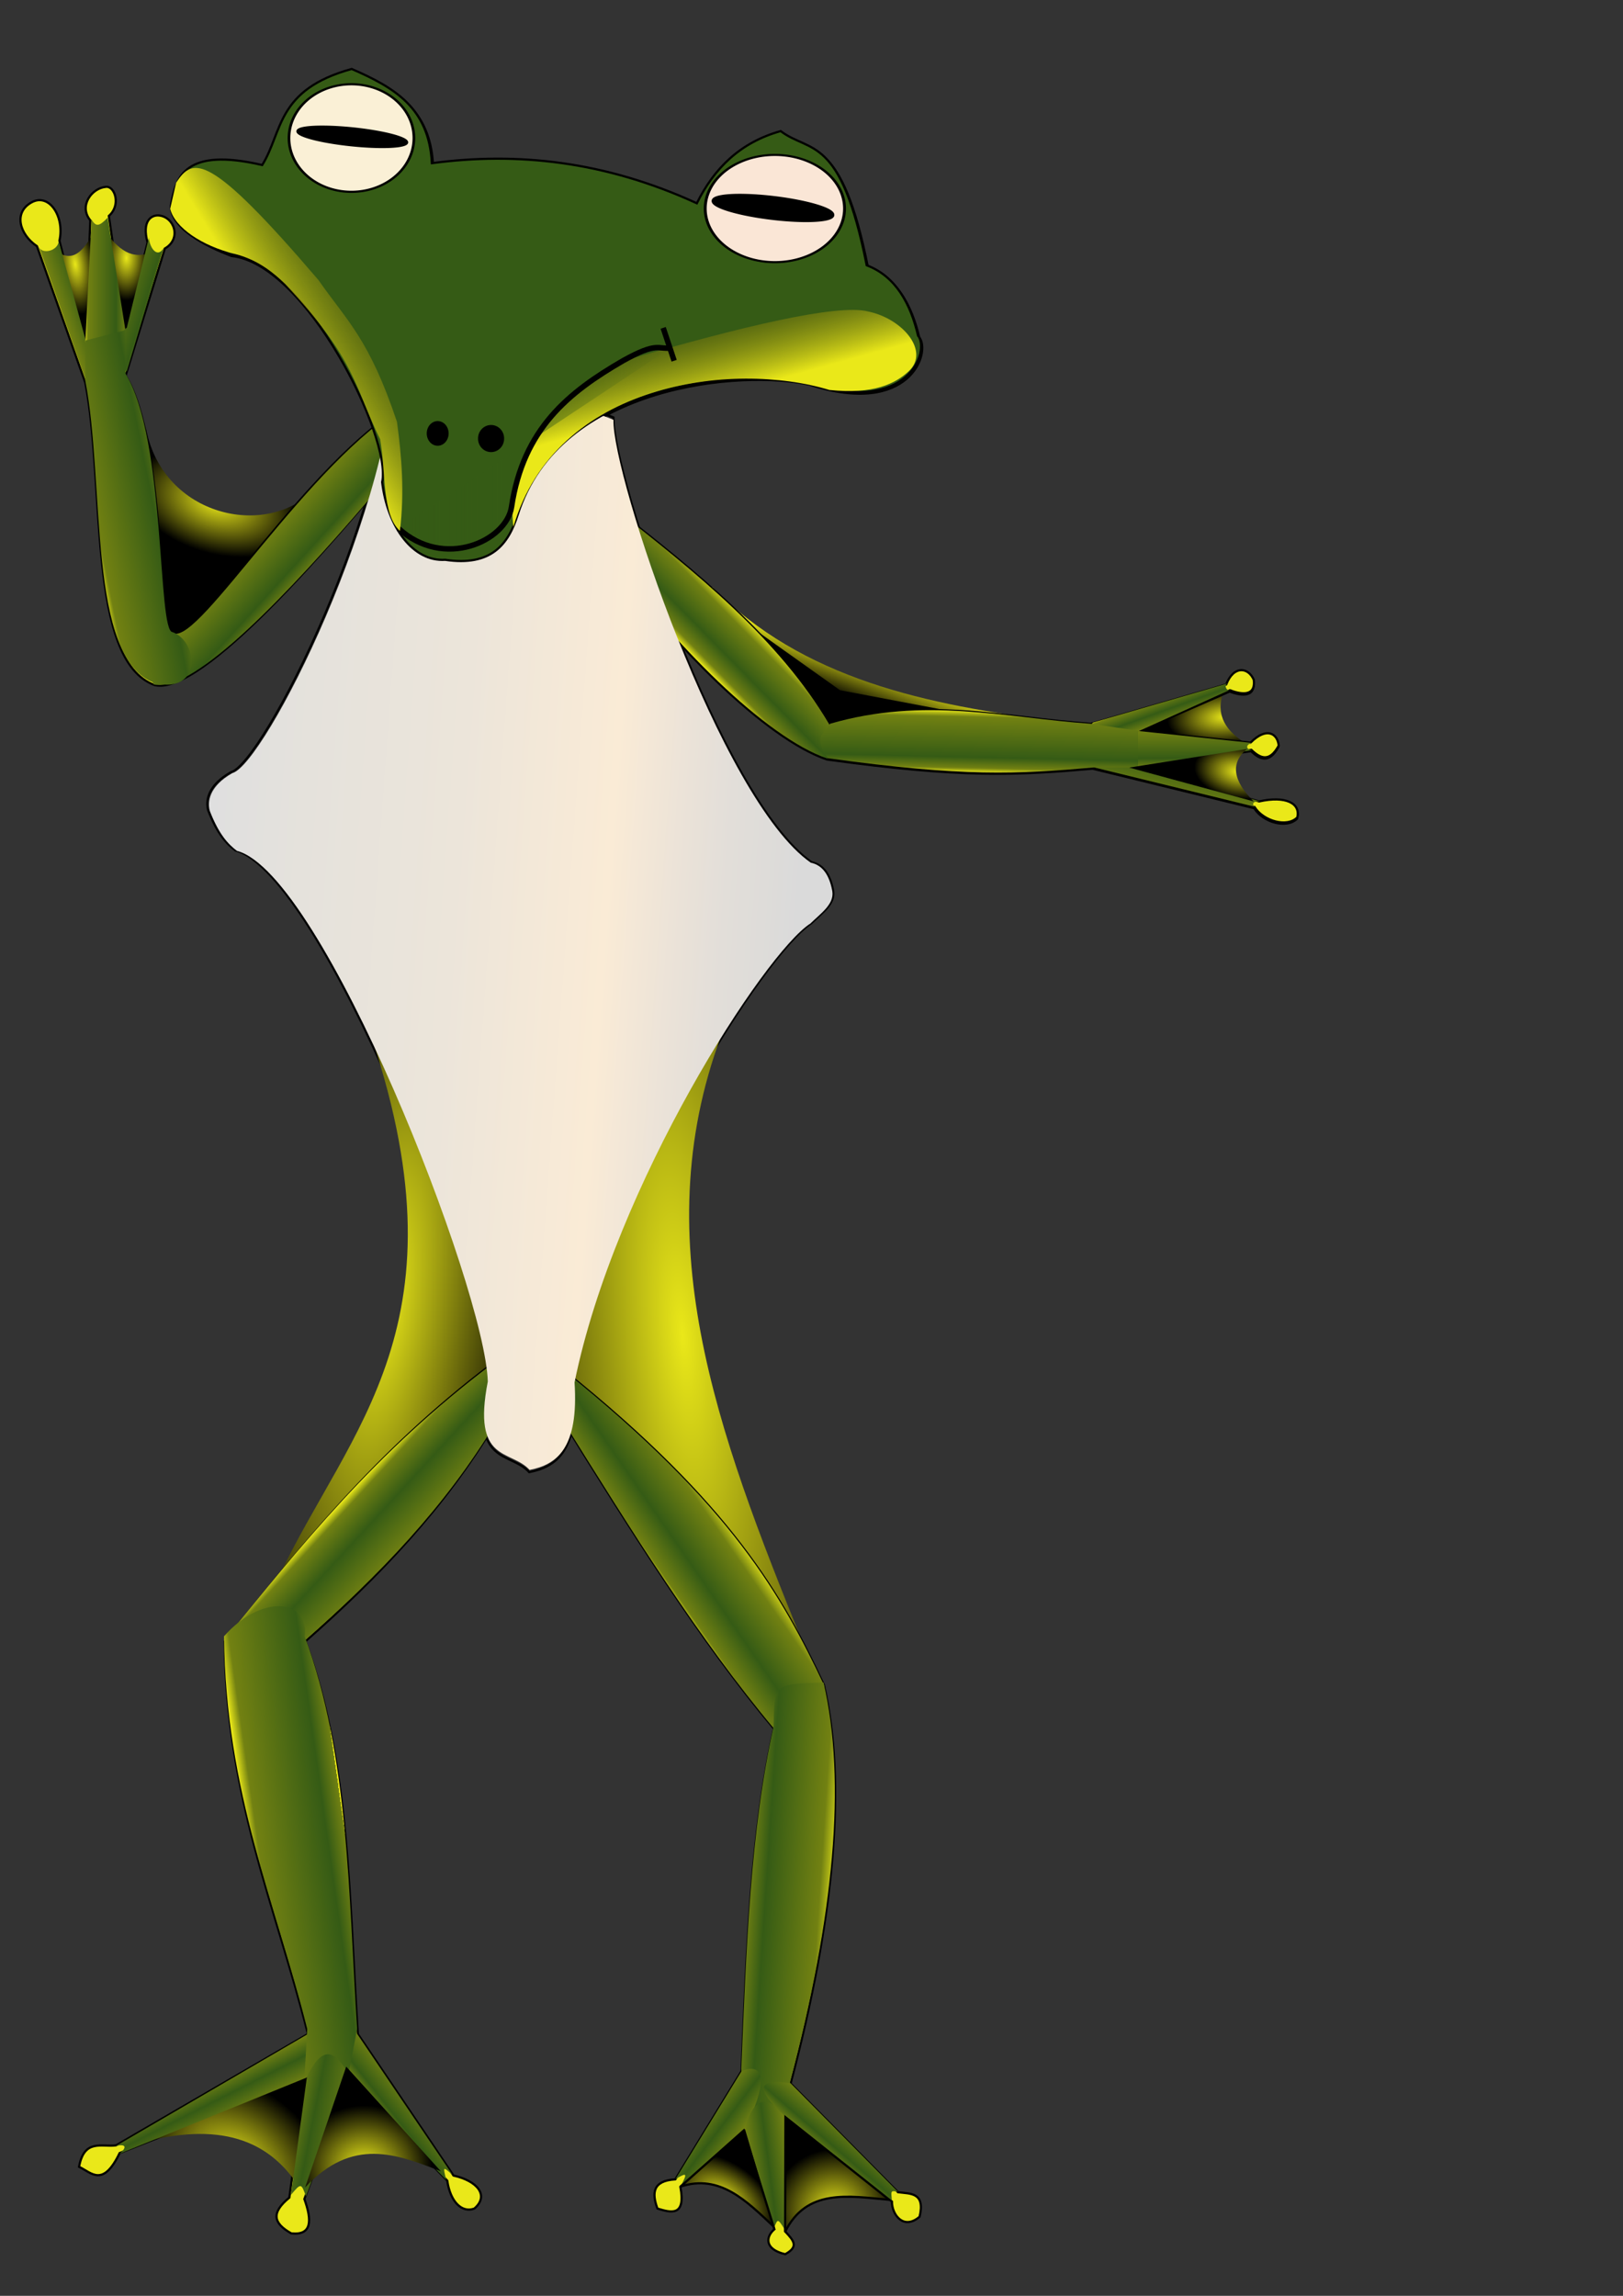 <?xml version="1.0" encoding="UTF-8" standalone="no"?>
<!-- Created with Inkscape (http://www.inkscape.org/) -->
<svg
   xmlns:dc="http://purl.org/dc/elements/1.1/"
   xmlns:cc="http://creativecommons.org/ns#"
   xmlns:rdf="http://www.w3.org/1999/02/22-rdf-syntax-ns#"
   xmlns:svg="http://www.w3.org/2000/svg"
   xmlns="http://www.w3.org/2000/svg"
   xmlns:xlink="http://www.w3.org/1999/xlink"
   xmlns:sodipodi="http://sodipodi.sourceforge.net/DTD/sodipodi-0.dtd"
   xmlns:inkscape="http://www.inkscape.org/namespaces/inkscape"
   width="744.094"
   height="1052.362"
   id="svg2381"
   sodipodi:version="0.32"
   inkscape:version="0.46"
   version="1.0"
   sodipodi:docname="frog.svg"
   inkscape:output_extension="org.inkscape.output.svg.inkscape"
   inkscape:export-filename="/home/gandalf/Desktop/frognowl/frog/frog2.png"
   inkscape:export-xdpi="90"
   inkscape:export-ydpi="90">
  <rect width="100%" height="100%" fill="#333333" stroke="none"/>
  <defs
     id="defs2383">
    <linearGradient
       inkscape:collect="always"
       id="linearGradient4860">
      <stop
         style="stop-color:#355b15;stop-opacity:1;"
         offset="0"
         id="stop4862" />
      <stop
         style="stop-color:#355b15;stop-opacity:0;"
         offset="1"
         id="stop4864" />
    </linearGradient>
    <linearGradient
       id="linearGradient4834">
      <stop
         style="stop-color:#eae819;stop-opacity:1;"
         offset="0"
         id="stop4836" />
      <stop
         id="stop4840"
         offset="0.5"
         style="stop-color:#75740c;stop-opacity:0.498;" />
      <stop
         style="stop-color:#000000;stop-opacity:0"
         offset="1"
         id="stop4838" />
    </linearGradient>
    <linearGradient
       id="linearGradient4782">
      <stop
         id="stop4784"
         offset="0"
         style="stop-color:#eae819;stop-opacity:1;" />
      <stop
         style="stop-color:#728112;stop-opacity:1;"
         offset="0.022"
         id="stop4786" />
      <stop
         style="stop-color:#355b15;stop-opacity:1;"
         offset="0.304"
         id="stop4788" />
      <stop
         id="stop4790"
         offset="0.825"
         style="stop-color:#728112;stop-opacity:1;" />
      <stop
         id="stop4792"
         offset="1"
         style="stop-color:#eae819;stop-opacity:1;" />
    </linearGradient>
    <linearGradient
       id="linearGradient4756">
      <stop
         id="stop4758"
         offset="0"
         style="stop-color:#eae819;stop-opacity:1;" />
      <stop
         style="stop-color:#728112;stop-opacity:1;"
         offset="0.045"
         id="stop4760" />
      <stop
         style="stop-color:#355b15;stop-opacity:1;"
         offset="0.406"
         id="stop4762" />
      <stop
         id="stop4764"
         offset="0.8"
         style="stop-color:#728112;stop-opacity:1;" />
      <stop
         id="stop4766"
         offset="1"
         style="stop-color:#eae819;stop-opacity:1;" />
    </linearGradient>
    <linearGradient
       id="linearGradient4736">
      <stop
         id="stop4738"
         offset="0"
         style="stop-color:#eae819;stop-opacity:1;" />
      <stop
         style="stop-color:#728112;stop-opacity:1;"
         offset="0.108"
         id="stop4740" />
      <stop
         style="stop-color:#355b15;stop-opacity:1;"
         offset="0.563"
         id="stop4742" />
      <stop
         id="stop4744"
         offset="1"
         style="stop-color:#728112;stop-opacity:1;" />
      <stop
         id="stop4746"
         offset="1"
         style="stop-color:#eae819;stop-opacity:1;" />
    </linearGradient>
    <linearGradient
       id="linearGradient4712">
      <stop
         id="stop4714"
         offset="0"
         style="stop-color:#eae819;stop-opacity:1;" />
      <stop
         style="stop-color:#728112;stop-opacity:1;"
         offset="0.054"
         id="stop4716" />
      <stop
         style="stop-color:#355b15;stop-opacity:1;"
         offset="0.252"
         id="stop4718" />
      <stop
         id="stop4720"
         offset="0.825"
         style="stop-color:#728112;stop-opacity:1;" />
      <stop
         id="stop4722"
         offset="1"
         style="stop-color:#eae819;stop-opacity:1;" />
    </linearGradient>
    <linearGradient
       id="linearGradient4692">
      <stop
         id="stop4694"
         offset="0"
         style="stop-color:#eae819;stop-opacity:1;" />
      <stop
         style="stop-color:#728112;stop-opacity:1;"
         offset="0.059"
         id="stop4696" />
      <stop
         style="stop-color:#355b15;stop-opacity:1;"
         offset="0.373"
         id="stop4698" />
      <stop
         id="stop4700"
         offset="0.825"
         style="stop-color:#728112;stop-opacity:1;" />
      <stop
         id="stop4702"
         offset="1"
         style="stop-color:#eae819;stop-opacity:1;" />
    </linearGradient>
    <linearGradient
       id="linearGradient4642">
      <stop
         id="stop4644"
         offset="0"
         style="stop-color:#eae819;stop-opacity:1;" />
      <stop
         style="stop-color:#728112;stop-opacity:1;"
         offset="0.182"
         id="stop4646" />
      <stop
         style="stop-color:#355b15;stop-opacity:1;"
         offset="0.373"
         id="stop4648" />
      <stop
         id="stop4650"
         offset="0.825"
         style="stop-color:#728112;stop-opacity:1;" />
      <stop
         id="stop4652"
         offset="1"
         style="stop-color:#eae819;stop-opacity:1;" />
    </linearGradient>
    <linearGradient
       id="linearGradient4610">
      <stop
         id="stop4612"
         offset="0"
         style="stop-color:#eae819;stop-opacity:1;" />
      <stop
         style="stop-color:#728112;stop-opacity:1;"
         offset="0.019"
         id="stop4614" />
      <stop
         style="stop-color:#355b15;stop-opacity:1;"
         offset="0.373"
         id="stop4616" />
      <stop
         id="stop4618"
         offset="0.825"
         style="stop-color:#728112;stop-opacity:1;" />
      <stop
         id="stop4620"
         offset="1"
         style="stop-color:#eae819;stop-opacity:1;" />
    </linearGradient>
    <linearGradient
       id="linearGradient4594">
      <stop
         style="stop-color:#eae819;stop-opacity:1;"
         offset="0"
         id="stop4596" />
      <stop
         id="stop4598"
         offset="0.478"
         style="stop-color:#728112;stop-opacity:1;" />
      <stop
         id="stop4600"
         offset="0.753"
         style="stop-color:#355b15;stop-opacity:1;" />
      <stop
         style="stop-color:#728112;stop-opacity:1;"
         offset="0.753"
         id="stop4602" />
      <stop
         style="stop-color:#eae819;stop-opacity:1;"
         offset="1"
         id="stop4604" />
    </linearGradient>
    <linearGradient
       id="linearGradient4572">
      <stop
         style="stop-color:#eae819;stop-opacity:1;"
         offset="0"
         id="stop4574" />
      <stop
         id="stop4576"
         offset="0.108"
         style="stop-color:#728112;stop-opacity:1;" />
      <stop
         id="stop4578"
         offset="0.816"
         style="stop-color:#355b15;stop-opacity:1;" />
      <stop
         style="stop-color:#728112;stop-opacity:1;"
         offset="1"
         id="stop4580" />
      <stop
         style="stop-color:#eae819;stop-opacity:1;"
         offset="1"
         id="stop4582" />
    </linearGradient>
    <linearGradient
       id="linearGradient4550">
      <stop
         id="stop4552"
         offset="0"
         style="stop-color:#eae819;stop-opacity:1;" />
      <stop
         style="stop-color:#728112;stop-opacity:1;"
         offset="0.108"
         id="stop4554" />
      <stop
         style="stop-color:#355b15;stop-opacity:1;"
         offset="0.465"
         id="stop4556" />
      <stop
         id="stop4558"
         offset="0.997"
         style="stop-color:#728112;stop-opacity:1;" />
      <stop
         id="stop4560"
         offset="1"
         style="stop-color:#eae819;stop-opacity:1;" />
    </linearGradient>
    <linearGradient
       id="linearGradient4534">
      <stop
         id="stop4536"
         offset="0"
         style="stop-color:#eae819;stop-opacity:1;" />
      <stop
         style="stop-color:#728112;stop-opacity:0"
         offset="0.087"
         id="stop4538" />
      <stop
         style="stop-color:#355b15;stop-opacity:1;"
         offset="0.373"
         id="stop4540" />
      <stop
         id="stop4542"
         offset="0.937"
         style="stop-color:#728112;stop-opacity:1;" />
      <stop
         id="stop4544"
         offset="1"
         style="stop-color:#eae819;stop-opacity:1;" />
    </linearGradient>
    <linearGradient
       id="linearGradient4486">
      <stop
         id="stop4488"
         offset="0"
         style="stop-color:#eae819;stop-opacity:1;" />
      <stop
         id="stop4490"
         offset="1"
         style="stop-color:#000000;stop-opacity:0" />
    </linearGradient>
    <linearGradient
       id="linearGradient4432">
      <stop
         id="stop4434"
         offset="0"
         style="stop-color:#eae819;stop-opacity:1;" />
      <stop
         style="stop-color:#728112;stop-opacity:1;"
         offset="0.089"
         id="stop4436" />
      <stop
         style="stop-color:#355b15;stop-opacity:1;"
         offset="0.748"
         id="stop4438" />
      <stop
         id="stop4440"
         offset="1"
         style="stop-color:#728112;stop-opacity:1;" />
      <stop
         id="stop4442"
         offset="1"
         style="stop-color:#eae819;stop-opacity:1;" />
    </linearGradient>
    <linearGradient
       id="linearGradient4400">
      <stop
         id="stop4402"
         offset="0"
         style="stop-color:#eae819;stop-opacity:1;" />
      <stop
         style="stop-color:#728112;stop-opacity:1;"
         offset="0.108"
         id="stop4404" />
      <stop
         style="stop-color:#355b15;stop-opacity:1;"
         offset="0.221"
         id="stop4406" />
      <stop
         id="stop4408"
         offset="0.825"
         style="stop-color:#728112;stop-opacity:1;" />
      <stop
         id="stop4410"
         offset="1"
         style="stop-color:#eae819;stop-opacity:1;" />
    </linearGradient>
    <linearGradient
       id="linearGradient4322">
      <stop
         style="stop-color:#eae819;stop-opacity:1;"
         offset="0"
         id="stop4324" />
      <stop
         id="stop4326"
         offset="0.089"
         style="stop-color:#728112;stop-opacity:1;" />
      <stop
         id="stop4328"
         offset="0.748"
         style="stop-color:#355b15;stop-opacity:1;" />
      <stop
         style="stop-color:#728112;stop-opacity:1;"
         offset="1"
         id="stop4330" />
      <stop
         style="stop-color:#eae819;stop-opacity:1;"
         offset="1"
         id="stop4332" />
    </linearGradient>
    <linearGradient
       id="linearGradient4300">
      <stop
         id="stop4302"
         offset="0"
         style="stop-color:#eae819;stop-opacity:1;" />
      <stop
         style="stop-color:#728112;stop-opacity:1;"
         offset="0"
         id="stop4304" />
      <stop
         style="stop-color:#355b15;stop-opacity:1;"
         offset="0.748"
         id="stop4306" />
      <stop
         id="stop4308"
         offset="1"
         style="stop-color:#728112;stop-opacity:1;" />
      <stop
         id="stop4310"
         offset="1"
         style="stop-color:#eae819;stop-opacity:1;" />
    </linearGradient>
    <linearGradient
       id="linearGradient4278">
      <stop
         style="stop-color:#eae819;stop-opacity:1;"
         offset="0"
         id="stop4280" />
      <stop
         id="stop4282"
         offset="0.102"
         style="stop-color:#728112;stop-opacity:1;" />
      <stop
         id="stop4284"
         offset="0.547"
         style="stop-color:#355b15;stop-opacity:1;" />
      <stop
         style="stop-color:#728112;stop-opacity:1;"
         offset="1"
         id="stop4286" />
      <stop
         style="stop-color:#eae819;stop-opacity:1;"
         offset="1"
         id="stop4288" />
    </linearGradient>
    <linearGradient
       id="linearGradient4256">
      <stop
         id="stop4258"
         offset="0"
         style="stop-color:#eae819;stop-opacity:1;" />
      <stop
         style="stop-color:#728112;stop-opacity:1;"
         offset="0.108"
         id="stop4260" />
      <stop
         style="stop-color:#355b15;stop-opacity:1;"
         offset="0.753"
         id="stop4262" />
      <stop
         id="stop4264"
         offset="0.924"
         style="stop-color:#728112;stop-opacity:1;" />
      <stop
         id="stop4266"
         offset="1"
         style="stop-color:#eae819;stop-opacity:1;" />
    </linearGradient>
    <linearGradient
       id="linearGradient4228">
      <stop
         style="stop-color:#eae819;stop-opacity:1;"
         offset="0"
         id="stop4230" />
      <stop
         id="stop4242"
         offset="0.108"
         style="stop-color:#728112;stop-opacity:1;" />
      <stop
         id="stop4236"
         offset="0.373"
         style="stop-color:#355b15;stop-opacity:1;" />
      <stop
         style="stop-color:#728112;stop-opacity:1;"
         offset="0.825"
         id="stop4244" />
      <stop
         style="stop-color:#eae819;stop-opacity:1;"
         offset="1"
         id="stop4232" />
    </linearGradient>
    <linearGradient
       id="linearGradient4172">
      <stop
         style="stop-color:#eae819;stop-opacity:1;"
         offset="0"
         id="stop4174" />
      <stop
         style="stop-color:#000000;stop-opacity:1;"
         offset="1"
         id="stop4176" />
    </linearGradient>
    <linearGradient
       id="linearGradient3552">
      <stop
         style="stop-color:#dfdfdf;stop-opacity:1;"
         offset="0"
         id="stop3554" />
      <stop
         id="stop3566"
         offset="0.158"
         style="stop-color:#e5e2dc;stop-opacity:1;" />
      <stop
         id="stop3564"
         offset="0.419"
         style="stop-color:#ece5da;stop-opacity:1;" />
      <stop
         id="stop3560"
         offset="0.677"
         style="stop-color:#faebd6;stop-opacity:1;" />
      <stop
         style="stop-color:#eae2d8;stop-opacity:1;"
         offset="0.802"
         id="stop3562" />
      <stop
         id="stop3568"
         offset="0.875"
         style="stop-color:#e2ded9;stop-opacity:1;" />
      <stop
         style="stop-color:#dedcd9;stop-opacity:1;"
         offset="0.938"
         id="stop3570" />
      <stop
         style="stop-color:#dadada;stop-opacity:1;"
         offset="1"
         id="stop3556" />
    </linearGradient>
    <inkscape:perspective
       sodipodi:type="inkscape:persp3d"
       inkscape:vp_x="0 : 526.18109 : 1"
       inkscape:vp_y="0 : 1000 : 0"
       inkscape:vp_z="744.09448 : 526.18109 : 1"
       inkscape:persp3d-origin="372.04724 : 350.78739 : 1"
       id="perspective2389" />
    <inkscape:perspective
       id="perspective2472"
       inkscape:persp3d-origin="372.04724 : 350.78739 : 1"
       inkscape:vp_z="744.09448 : 526.18109 : 1"
       inkscape:vp_y="0 : 1000 : 0"
       inkscape:vp_x="0 : 526.18109 : 1"
       sodipodi:type="inkscape:persp3d" />
    <inkscape:perspective
       id="perspective2610"
       inkscape:persp3d-origin="372.04724 : 350.78739 : 1"
       inkscape:vp_z="744.09448 : 526.18109 : 1"
       inkscape:vp_y="0 : 1000 : 0"
       inkscape:vp_x="0 : 526.18109 : 1"
       sodipodi:type="inkscape:persp3d" />
    <inkscape:perspective
       id="perspective2677"
       inkscape:persp3d-origin="372.04724 : 350.78739 : 1"
       inkscape:vp_z="744.09448 : 526.18109 : 1"
       inkscape:vp_y="0 : 1000 : 0"
       inkscape:vp_x="0 : 526.18109 : 1"
       sodipodi:type="inkscape:persp3d" />
    <linearGradient
       inkscape:collect="always"
       xlink:href="#linearGradient3552"
       id="linearGradient3558"
       x1="94.676"
       y1="377.123"
       x2="367.684"
       y2="397.123"
       gradientUnits="userSpaceOnUse"
       gradientTransform="matrix(0.996,0,0,0.996,1.519,2.377)" />
    <linearGradient
       inkscape:collect="always"
       xlink:href="#linearGradient4172"
       id="linearGradient4223"
       gradientUnits="userSpaceOnUse"
       x1="390.42"
       y1="300.888"
       x2="383.896"
       y2="318.795" />
    <linearGradient
       inkscape:collect="always"
       xlink:href="#linearGradient4228"
       id="linearGradient4234"
       x1="321.623"
       y1="304.76"
       x2="343.11"
       y2="283.587"
       gradientUnits="userSpaceOnUse" />
    <linearGradient
       inkscape:collect="always"
       xlink:href="#linearGradient4256"
       id="linearGradient4254"
       x1="444.701"
       y1="325.529"
       x2="444.048"
       y2="354.119"
       gradientUnits="userSpaceOnUse" />
    <linearGradient
       inkscape:collect="always"
       xlink:href="#linearGradient4278"
       id="linearGradient4276"
       x1="526.66"
       y1="321.54"
       x2="530.516"
       y2="332.362"
       gradientUnits="userSpaceOnUse" />
    <linearGradient
       inkscape:collect="always"
       xlink:href="#linearGradient4300"
       id="linearGradient4298"
       x1="527.204"
       y1="335.093"
       x2="527.31"
       y2="351.896"
       gradientUnits="userSpaceOnUse" />
    <linearGradient
       inkscape:collect="always"
       xlink:href="#linearGradient4322"
       id="linearGradient4320"
       x1="541.366"
       y1="369.888"
       x2="546.568"
       y2="343.254"
       gradientUnits="userSpaceOnUse" />
    <radialGradient
       inkscape:collect="always"
       xlink:href="#linearGradient4172"
       id="radialGradient4344"
       cx="561.17"
       cy="328.698"
       fx="561.17"
       fy="328.698"
       r="30.21"
       gradientTransform="matrix(0.863,-7.7236851e-2,3.8144711e-2,0.426,64.508,231.927)"
       gradientUnits="userSpaceOnUse" />
    <radialGradient
       inkscape:collect="always"
       xlink:href="#linearGradient4172"
       id="radialGradient4352"
       cx="569.282"
       cy="350.403"
       fx="569.282"
       fy="350.403"
       r="28.532"
       gradientTransform="matrix(0.697,0.121,-7.3226021e-2,0.421,196.387,137.44)"
       gradientUnits="userSpaceOnUse" />
    <radialGradient
       inkscape:collect="always"
       xlink:href="#linearGradient4172"
       id="radialGradient4380"
       cx="99.213"
       cy="235.198"
       fx="99.213"
       fy="235.198"
       r="38.154"
       gradientTransform="matrix(1,0.299,-0.174,0.58,40.837,64.444)"
       gradientUnits="userSpaceOnUse" />
    <linearGradient
       inkscape:collect="always"
       xlink:href="#linearGradient4322"
       id="linearGradient4414"
       x1="126.708"
       y1="236.963"
       x2="147.96"
       y2="256.375"
       gradientUnits="userSpaceOnUse"
       gradientTransform="translate(-0.571,-2.8649195e-8)" />
    <linearGradient
       inkscape:collect="always"
       xlink:href="#linearGradient4432"
       id="linearGradient4430"
       x1="39.105"
       y1="232.579"
       x2="79.246"
       y2="224.586"
       gradientUnits="userSpaceOnUse" />
    <linearGradient
       inkscape:collect="always"
       xlink:href="#linearGradient4432"
       id="linearGradient4452"
       x1="29.813"
       y1="151.116"
       x2="46.198"
       y2="145.406"
       gradientUnits="userSpaceOnUse" />
    <linearGradient
       inkscape:collect="always"
       xlink:href="#linearGradient4432"
       id="linearGradient4462"
       x1="38.605"
       y1="135.197"
       x2="58.076"
       y2="135.197"
       gradientUnits="userSpaceOnUse" />
    <linearGradient
       inkscape:collect="always"
       xlink:href="#linearGradient4432"
       id="linearGradient4472"
       x1="49.416"
       y1="132.793"
       x2="72.652"
       y2="139.645"
       gradientUnits="userSpaceOnUse" />
    <radialGradient
       inkscape:collect="always"
       xlink:href="#linearGradient4172"
       id="radialGradient4484"
       cx="34.543"
       cy="130.045"
       fx="34.543"
       fy="130.045"
       r="9.35"
       gradientTransform="matrix(0.989,-0.149,0.366,2.435,-47.263,-190.387)"
       gradientUnits="userSpaceOnUse" />
    <radialGradient
       inkscape:collect="always"
       xlink:href="#linearGradient4172"
       id="radialGradient4506"
       cx="57.952"
       cy="125.682"
       fx="57.952"
       fy="125.682"
       r="10.563"
       gradientTransform="matrix(1,-8.6388361e-8,1.5876785e-7,1.838,-1.995432e-5,-112.699)"
       gradientUnits="userSpaceOnUse" />
    <radialGradient
       inkscape:collect="always"
       xlink:href="#linearGradient4172"
       id="radialGradient4514"
       cx="177.133"
       cy="596.529"
       fx="177.133"
       fy="596.529"
       r="50.088"
       gradientTransform="matrix(1.366,0.184,-0.632,4.684,311.875,-2230.08)"
       gradientUnits="userSpaceOnUse" />
    <radialGradient
       inkscape:collect="always"
       xlink:href="#linearGradient4172"
       id="radialGradient4522"
       cx="313.072"
       cy="612.016"
       fx="313.072"
       fy="612.016"
       r="55.248"
       gradientTransform="matrix(1.819,-0.166,0.664,7.286,-662.838,-3795.017)"
       gradientUnits="userSpaceOnUse" />
    <linearGradient
       inkscape:collect="always"
       xlink:href="#linearGradient4550"
       id="linearGradient4548"
       x1="159.296"
       y1="685.813"
       x2="185.527"
       y2="709.793"
       gradientUnits="userSpaceOnUse"
       gradientTransform="matrix(1.005,-6.3275406e-4,5.0719117e-4,0.996,-1.426,2.856)" />
    <linearGradient
       inkscape:collect="always"
       xlink:href="#linearGradient4572"
       id="linearGradient4570"
       x1="114.119"
       y1="849.853"
       x2="158.608"
       y2="843.573"
       gradientUnits="userSpaceOnUse" />
    <linearGradient
       inkscape:collect="always"
       xlink:href="#linearGradient4610"
       id="linearGradient4608"
       x1="132.906"
       y1="936.067"
       x2="143.326"
       y2="956.621"
       gradientUnits="userSpaceOnUse" />
    <linearGradient
       inkscape:collect="always"
       xlink:href="#linearGradient4228"
       id="linearGradient4630"
       x1="129.955"
       y1="966.787"
       x2="167.573"
       y2="974.209"
       gradientUnits="userSpaceOnUse" />
    <linearGradient
       inkscape:collect="always"
       xlink:href="#linearGradient4642"
       id="linearGradient4640"
       x1="155.402"
       y1="952.474"
       x2="174.871"
       y2="937.058"
       gradientUnits="userSpaceOnUse" />
    <radialGradient
       inkscape:collect="always"
       xlink:href="#linearGradient4172"
       id="radialGradient4662"
       cx="98.732"
       cy="992.093"
       fx="98.732"
       fy="992.093"
       r="42.821"
       gradientTransform="matrix(0.484,-0.648,0.887,0.664,-819.768,396.291)"
       gradientUnits="userSpaceOnUse" />
    <radialGradient
       inkscape:collect="always"
       xlink:href="#linearGradient4172"
       id="radialGradient4672"
       cx="167.003"
       cy="994.887"
       fx="167.003"
       fy="994.887"
       r="31.117"
       gradientTransform="matrix(1,0,0,0.89,0,107.339)"
       gradientUnits="userSpaceOnUse" />
    <linearGradient
       inkscape:collect="always"
       xlink:href="#linearGradient4692"
       id="linearGradient4690"
       x1="309.581"
       y1="734.118"
       x2="344.24"
       y2="710.138"
       gradientUnits="userSpaceOnUse" />
    <linearGradient
       inkscape:collect="always"
       xlink:href="#linearGradient4712"
       id="linearGradient4710"
       x1="339.852"
       y1="873.102"
       x2="382.741"
       y2="875.957"
       gradientUnits="userSpaceOnUse" />
    <linearGradient
       inkscape:collect="always"
       xlink:href="#linearGradient4736"
       id="linearGradient4734"
       x1="333.651"
       y1="951.544"
       x2="350.239"
       y2="964.191"
       gradientUnits="userSpaceOnUse" />
    <linearGradient
       inkscape:collect="always"
       xlink:href="#linearGradient4756"
       id="linearGradient4754"
       x1="342.623"
       y1="995.166"
       x2="367.247"
       y2="991.93"
       gradientUnits="userSpaceOnUse" />
    <linearGradient
       inkscape:collect="always"
       xlink:href="#linearGradient4782"
       id="linearGradient4774"
       x1="376.255"
       y1="986.486"
       x2="388.892"
       y2="971.829"
       gradientUnits="userSpaceOnUse" />
    <radialGradient
       inkscape:collect="always"
       xlink:href="#linearGradient4172"
       id="radialGradient4806"
       cx="334.05"
       cy="1008.351"
       fx="334.05"
       fy="1008.351"
       r="21.822"
       gradientTransform="matrix(1.007,0.709,-0.422,0.598,421.104,167.673)"
       gradientUnits="userSpaceOnUse" />
    <radialGradient
       inkscape:collect="always"
       xlink:href="#linearGradient4172"
       id="radialGradient4814"
       cx="379.825"
       cy="1013.19"
       fx="379.825"
       fy="1013.19"
       r="24.413"
       gradientTransform="matrix(1.079,-0.461,0.443,1.037,-476.58,137.181)"
       gradientUnits="userSpaceOnUse" />
    <linearGradient
       inkscape:collect="always"
       xlink:href="#linearGradient4486"
       id="linearGradient4832"
       x1="292.417"
       y1="191.822"
       x2="276.729"
       y2="135.399"
       gradientUnits="userSpaceOnUse" />
    <linearGradient
       inkscape:collect="always"
       xlink:href="#linearGradient4860"
       id="linearGradient4866"
       x1="181.432"
       y1="205.013"
       x2="308.645"
       y2="205.013"
       gradientUnits="userSpaceOnUse" />
    <linearGradient
       inkscape:collect="always"
       xlink:href="#linearGradient4486"
       id="linearGradient4876"
       x1="134.953"
       y1="169.986"
       x2="202.109"
       y2="129.085"
       gradientUnits="userSpaceOnUse" />
  </defs>
  <sodipodi:namedview
     id="base"
     pagecolor="#ffffff"
     bordercolor="#666666"
     borderopacity="1.0"
     inkscape:pageopacity="0.0"
     inkscape:pageshadow="2"
     inkscape:zoom="0.55412754"
     inkscape:cx="621.57584"
     inkscape:cy="548.20096"
     inkscape:document-units="px"
     inkscape:current-layer="layer1"
     showgrid="false"
     showguides="true"
     inkscape:window-width="1440"
     inkscape:window-height="825"
     inkscape:window-x="0"
     inkscape:window-y="25"
     inkscape:guide-bbox="true">
    <inkscape:grid
       type="xygrid"
       id="grid2683"
       visible="true"
       enabled="true" />
  </sodipodi:namedview>
  <g
     inkscape:label="Ebene 1"
     inkscape:groupmode="layer"
     id="layer1">
    <path
       style="fill:none;fill-rule:evenodd;stroke:#000000;stroke-width:1px;stroke-linecap:butt;stroke-linejoin:miter;stroke-opacity:1"
       d="M 181.979,152.362 C 180.678,232.7 120.294,350.274 105.87,353.992 C 95.119,360.072 94.272,367.221 95.48,371.499 C 99.623,382.127 103.766,386.657 107.91,389.793 C 147.552,400.219 222.051,590.862 223.4,634.099 C 216.069,671.717 233.942,665.229 242.639,674.798 C 255.294,672.318 265.292,664.788 263.329,634.536 C 281.834,543.452 350.809,436.751 371.923,423.217 C 376.582,418.618 382.885,414.43 381.985,408.44 C 380.694,401.344 377.757,396.441 372.045,395.24 C 330.343,366.105 280.612,216.886 281.241,191.358 L 181.979,152.362 z"
       id="path3463"
       sodipodi:nodetypes="cccccccccccc" />
    <path
       style="fill:none;fill-rule:evenodd;stroke:#000000;stroke-width:1px;stroke-linecap:butt;stroke-linejoin:miter;stroke-opacity:1"
       d="M 198.523,75.553 C 237.596,70.323 277.854,74.579 320,93.935 C 327.898,77.989 339.794,66.041 358.444,60.848 C 371.882,71.077 385.87,62.07 397.877,122.362 C 411.182,127.362 418.009,140.024 421.411,154.595 C 427.01,161.416 417.135,191.294 371.158,176.315 C 340.818,169.473 256.976,175.883 237.855,236.706 C 233.549,250.365 225.71,260.492 204.615,257.362 C 189.877,258.303 178.18,242.338 175.732,221.771 C 180.285,201.527 140.605,120.913 106.189,117.362 C 94.745,113.099 76.973,104.149 79.041,93.935 C 81.354,81.985 85.092,68.126 120.743,76.401 C 130.18,61.248 127.077,41.905 161.759,32.362 C 181.391,40.918 197.203,50.211 198.523,75.553 z"
       id="path3461"
       sodipodi:nodetypes="cccccccccccccc" />
    <path
       style="fill:none;fill-rule:evenodd;stroke:#000000;stroke-width:1px;stroke-linecap:butt;stroke-linejoin:miter;stroke-opacity:1"
       d="M 325.512,269.596 C 366.74,311.879 424.292,323.838 483.066,331.03 L 378.987,335.541 L 325.512,269.596 z"
       id="path3514"
       sodipodi:nodetypes="cccc" />
    <path
       style="fill:url(#radialGradient4344);fill-rule:evenodd;stroke:none;stroke-width:1px;stroke-linecap:butt;stroke-linejoin:miter;stroke-opacity:1;fill-opacity:1"
       d="M 561.344,315.953 L 511.51,335.318 L 571.931,341.257 C 559.135,333.594 557.67,324.988 561.344,315.953 z"
       id="path4334"
       sodipodi:nodetypes="cccc" />
    <path
       style="fill:none;fill-rule:evenodd;stroke:#000000;stroke-width:1px;stroke-linecap:butt;stroke-linejoin:miter;stroke-opacity:1"
       d="M 280,232.362 C 319.161,262.782 357.236,293.744 380,332.362 C 423.156,319.739 460.677,329.654 500,332.362 L 562.054,314.342 C 565.563,305.387 572.232,306.503 574.686,312.192 C 575.731,320.67 567.596,318.466 563.754,316.978 L 521.308,335.559 L 573.2,341.006 C 580.717,333.486 585.646,337 586.12,342.362 C 581.937,350.045 577.754,348.326 573.571,344.298 L 521.308,352.362 L 577.166,367.95 C 589.36,365.241 596.2,368.815 594.643,375.274 C 590,380.017 579.09,377.022 575.023,370.476 L 500.957,352.362 C 465.844,355.419 441.431,356.733 379.144,348.143 C 351.079,338.643 307.273,294.723 278.657,254.154 L 280,232.362 z"
       id="path3512"
       sodipodi:nodetypes="cccccccccccccccccc" />
    <path
       style="fill:url(#radialGradient4380);fill-rule:evenodd;stroke:none;stroke-width:1px;stroke-linecap:butt;stroke-linejoin:miter;stroke-opacity:1;fill-opacity:1"
       d="M 66.769,195.489 C 73.616,235.473 119.781,247.196 143.076,225.535 L 76.784,299.935 L 66.769,195.489 z"
       id="path3518"
       sodipodi:nodetypes="cccc" />
    <path
       style="fill:url(#radialGradient4514);fill-rule:evenodd;stroke:none;stroke-width:1px;stroke-linecap:butt;stroke-linejoin:miter;stroke-opacity:1;fill-opacity:1"
       d="M 168.363,469.729 C 190.787,520.14 224.109,557.473 226.721,631.659 L 127.545,723.33 C 159.995,654.342 216.388,606.81 168.363,469.729 z"
       id="path3524"
       sodipodi:nodetypes="cccc" />
    <path
       style="fill:#eae819;fill-rule:evenodd;stroke:#000000;stroke-width:1px;stroke-linecap:butt;stroke-linejoin:miter;stroke-opacity:1;fill-opacity:1"
       d="M 225.384,625.312 C 171.475,666.204 137.883,709.354 103.015,752.362 C 103.769,824.325 126.651,874.161 141.168,932.362 L 53.204,983.387 C 46.768,984.317 38.643,980.179 36.246,993.224 C 41.919,995.879 47.106,1002.913 54.851,986.915 L 140,953.163 L 132.658,1007.351 C 124.126,1014.361 125.313,1019.095 133.538,1023.747 C 143.025,1024.739 143.088,1017.877 139.542,1008.006 L 160,953.163 L 205.05,999.564 C 206.462,1009.289 211.767,1014.503 217.476,1012.362 C 224.425,1006.398 218.869,999.69 207.918,997.237 L 164.061,932.362 C 159.993,870.88 160.545,807.665 140,752.362 C 173.652,722.745 204.233,690.671 227.021,652.362 L 225.384,625.312 z"
       id="path3520"
       sodipodi:nodetypes="cccccccccccccccccc" />
    <path
       style="fill:url(#radialGradient4662);fill-rule:evenodd;stroke:none;stroke-width:1px;stroke-linecap:butt;stroke-linejoin:miter;stroke-opacity:1;fill-opacity:1"
       d="M 58.808,983.848 L 144.451,945.594 L 135.316,999.835 C 121.377,980.221 98.57,971.562 58.808,983.848 z"
       id="path4654"
       sodipodi:nodetypes="cccc" />
    <path
       style="fill:url(#radialGradient4522);fill-rule:evenodd;stroke:none;stroke-width:1px;stroke-linecap:butt;stroke-linejoin:miter;stroke-opacity:1;fill-opacity:1"
       d="M 332.306,470.417 C 289.727,517.294 270.032,577.249 257.824,641.481 L 368.32,753.614 C 328.646,655.968 294.583,565.913 332.306,470.417 z"
       id="path3526"
       sodipodi:nodetypes="cccc" />
    <path
       style="fill:#eae819;fill-rule:evenodd;stroke:#000000;stroke-width:1px;stroke-linecap:butt;stroke-linejoin:miter;stroke-opacity:1;fill-opacity:1"
       d="M 257.531,650.383 C 289.22,701.425 321,752.014 354.829,792.362 C 344.077,840.334 342.28,895.022 340,949.347 L 309.609,998.978 C 299.218,999.61 298.797,1005.227 301.414,1012.362 C 307.505,1014.203 314.541,1016.295 311.928,1002.362 L 341.475,976.055 L 354.987,1021.89 C 350.984,1025.35 350.457,1031.061 360,1033.285 C 366.273,1029.822 363.997,1027.178 360,1022.897 L 360,970.332 L 408.914,1009.144 C 408.903,1015.182 414.224,1022.409 421.598,1016.116 C 424.281,1004.897 417.422,1005.606 411.71,1004.88 L 362.46,955.07 C 382.508,879.207 388.227,817.672 377.721,772.362 C 358.519,731.936 335.675,690.162 258.62,628.309 L 257.531,650.383 z"
       id="path3522"
       sodipodi:nodetypes="cccccccccccccccccc" />
    <path
       style="fill:#000000;fill-opacity:1;fill-rule:evenodd;stroke:none;stroke-width:1px;stroke-linecap:butt;stroke-linejoin:miter;stroke-opacity:1"
       d="M 325.577,269.296 C 366.805,311.578 424.357,323.537 483.131,330.729 L 379.052,335.24 L 325.577,269.296 z"
       id="path4170"
       sodipodi:nodetypes="cccc" />
    <path
       style="fill:url(#linearGradient4223);fill-opacity:1;fill-rule:evenodd;stroke:none;stroke-width:1px;stroke-linecap:butt;stroke-linejoin:miter;stroke-opacity:1"
       d="M 326.482,269.037 C 367.711,311.32 425.263,323.279 484.037,330.471 L 484.081,331.374 L 471.488,332.738 L 385.122,316.39 L 330.282,277.362 C 328.785,273.8 326.737,272.068 326.385,271.493 L 326.482,269.037 z"
       id="path4202"
       sodipodi:nodetypes="cccccccc" />
    <path
       style="fill:#eae819;fill-rule:evenodd;stroke:#000000;stroke-width:1px;stroke-linecap:butt;stroke-linejoin:miter;stroke-opacity:1;fill-opacity:1"
       d="M 280.129,231.775 C 319.29,262.194 357.365,293.156 380.129,331.775 C 423.284,319.151 460.806,329.066 500.129,331.775 L 562.183,313.755 C 565.691,304.799 572.36,305.915 574.815,311.604 C 575.859,320.082 567.725,317.878 563.882,316.39 L 521.437,334.972 L 573.329,340.418 C 580.846,332.898 585.774,336.413 586.248,341.775 C 582.065,349.457 577.882,347.738 573.699,343.711 L 521.437,351.775 L 577.295,367.362 C 589.489,364.653 596.329,368.227 594.772,374.687 C 590.129,379.43 579.218,376.434 575.151,369.888 L 501.085,351.775 C 465.973,354.832 441.559,356.145 379.272,347.556 C 351.208,338.055 307.401,294.136 278.786,253.566 L 280.129,231.775 z"
       id="path4212"
       sodipodi:nodetypes="cccccccccccccccccc" />
    <path
       style="fill:url(#linearGradient4234);fill-rule:evenodd;stroke:none;stroke-width:1px;stroke-linecap:butt;stroke-linejoin:miter;stroke-opacity:1;fill-opacity:1"
       d="M 280.103,231.894 C 319.265,262.313 357.34,293.276 380.103,331.894 C 384.27,341.218 384.987,343.612 379.247,347.675 C 351.183,338.174 307.376,294.255 278.761,253.685 L 280.103,231.894 z"
       id="path4226"
       sodipodi:nodetypes="ccccc" />
    <path
       style="fill:#eae819;fill-rule:evenodd;stroke:#000000;stroke-width:1px;stroke-linecap:butt;stroke-linejoin:miter;stroke-opacity:1;fill-opacity:1"
       d="M 186.21,185.393 C 140.978,211.549 91.179,295.173 79.101,290.642 C 72.093,290.422 76.181,202.575 57.573,172.206 L 75.574,113.919 C 83.375,109.442 79.939,99.478 72.901,98.775 C 69.431,98.428 64.924,101.208 67.646,111.154 L 57.573,152.206 L 49.901,98.976 C 55.541,94.102 52.724,85.332 48.649,85.643 C 42.036,86.146 35.97,94.454 41.41,101.005 L 39.101,156.993 L 27.251,110.355 C 29.72,99.245 22.534,88.373 14.534,92.727 C 5.978,97.383 8.981,107.479 16.947,112.857 L 39.101,175.369 C 48.282,222.544 39.797,302.75 70.938,314.031 C 92.621,319.128 151.053,250.454 184.54,210.452 L 186.21,185.393 z"
       id="path4382"
       sodipodi:nodetypes="ccccscccscccsccccc" />
    <path
       style="fill:url(#linearGradient4414);fill-opacity:1;fill-rule:evenodd;stroke:none;stroke-width:1px;stroke-linecap:butt;stroke-linejoin:miter;stroke-opacity:1"
       d="M 186.785,185.071 C 141.552,211.227 91.754,294.85 79.676,290.32 C 72.668,290.099 63.78,295.005 70.37,313.708 C 73.801,314.515 78.737,313.474 83.788,310.993 C 110.657,297.791 156.926,243.802 185.114,210.13 L 186.785,185.071 z"
       id="path4384"
       sodipodi:nodetypes="cccscc" />
    <path
       style="fill:url(#linearGradient4548);fill-opacity:1;fill-rule:evenodd;stroke:none;stroke-width:1px;stroke-linecap:butt;stroke-linejoin:miter;stroke-opacity:1"
       d="M 225.602,625.26 C 171.459,666.008 137.729,708.989 102.717,751.831 C 102.717,751.831 117.506,771.639 139.878,751.808 C 173.675,722.299 204.385,690.346 227.261,652.191 L 225.602,625.26 z"
       id="path4524"
       sodipodi:nodetypes="ccccc" />
    <path
       style="fill:url(#linearGradient4608);fill-opacity:1;fill-rule:evenodd;stroke:none;stroke-width:1px;stroke-linecap:butt;stroke-linejoin:miter;stroke-opacity:1"
       d="M 144.363,930.486 L 52.973,983.795 C 57.956,982.441 58.293,984.479 54.62,987.323 L 140.339,952.428 C 140.339,952.428 165.816,935.09 144.363,930.486 z"
       id="path4584"
       sodipodi:nodetypes="ccccc" />
    <path
       style="fill:url(#linearGradient4640);fill-rule:evenodd;stroke:none;stroke-width:1px;stroke-linecap:butt;stroke-linejoin:miter;stroke-opacity:1;fill-opacity:1"
       d="M 159.497,952.806 L 204.547,999.207 C 203.105,992.946 202.95,993.053 207.415,996.88 L 163.558,932.005 C 156.592,934.449 151.447,938.349 159.497,952.806 z"
       id="path4632"
       sodipodi:nodetypes="ccccc" />
    <path
       style="fill:url(#linearGradient4570);fill-rule:evenodd;stroke:none;stroke-width:1px;stroke-linecap:butt;stroke-linejoin:miter;stroke-opacity:1;fill-opacity:1"
       d="M 102.7,750.054 C 103.455,822.017 126.337,871.853 140.854,930.054 L 139.686,950.854 L 159.686,950.854 L 163.746,930.054 C 159.679,868.572 160.23,805.357 139.686,750.054 C 141.935,732.998 119.869,730.455 102.7,750.054 z"
       id="path4562"
       sodipodi:nodetypes="ccccccc" />
    <path
       style="fill:url(#linearGradient4630);fill-rule:evenodd;stroke:none;stroke-width:1px;stroke-linecap:butt;stroke-linejoin:miter;stroke-opacity:1;fill-opacity:1"
       d="M 140.722,951.935 L 133.38,1006.124 C 137.98,1000.573 138.101,1000.663 140.264,1006.779 L 160.722,951.935 C 155.05,942.981 149.367,934.13 140.722,951.935 z"
       id="path4622"
       sodipodi:nodetypes="ccccc" />
    <path
       style="fill:url(#linearGradient4690);fill-rule:evenodd;stroke:none;stroke-width:1px;stroke-linecap:butt;stroke-linejoin:miter;stroke-opacity:1;fill-opacity:1"
       d="M 257.624,650.486 C 289.314,701.528 321.094,752.118 354.923,792.466 C 360.728,817.028 382.612,817.204 377.815,772.466 C 358.613,732.04 335.768,690.265 258.714,628.412 L 257.624,650.486 z"
       id="path4676"
       sodipodi:nodetypes="ccccc" />
    <path
       style="fill:url(#linearGradient3558);fill-opacity:1;fill-rule:evenodd;stroke:none;stroke-width:1px;stroke-linecap:butt;stroke-linejoin:miter;stroke-opacity:1"
       d="M 182.388,153.618 C 181.091,233.605 120.948,350.664 106.581,354.367 C 95.873,360.42 95.029,367.537 96.233,371.797 C 100.36,382.378 104.486,386.889 108.613,390.011 C 148.097,400.392 222.3,590.201 223.643,633.249 C 216.342,670.703 234.144,664.243 242.806,673.77 C 255.411,671.301 265.369,663.804 263.414,633.684 C 281.846,542.999 350.546,436.764 371.576,423.289 C 376.217,418.71 382.494,414.54 381.598,408.577 C 380.312,401.511 377.387,396.63 371.697,395.434 C 330.162,366.426 280.628,217.86 281.254,192.443 L 182.388,153.618 z"
       id="path3548"
       sodipodi:nodetypes="cccccccccccc" />
    <path
       style="fill:#355b15;fill-rule:evenodd;stroke:#000000;stroke-width:1px;stroke-linecap:butt;stroke-linejoin:miter;stroke-opacity:1;fill-opacity:1"
       d="M 198,74.799 C 237.073,69.569 277.331,73.825 319.477,93.181 C 327.375,77.235 339.271,65.287 357.921,60.094 C 371.359,70.323 385.347,61.316 397.354,121.608 C 410.659,126.608 417.486,139.27 420.889,153.84 C 426.487,160.662 416.613,190.54 370.636,175.561 C 340.295,168.719 256.453,175.129 237.332,235.952 C 233.026,249.611 225.187,259.737 204.093,256.608 C 189.354,257.549 177.657,241.584 175.209,221.017 C 179.763,200.773 140.082,120.158 105.666,116.608 C 94.222,112.345 76.45,103.395 78.519,93.181 C 80.831,81.231 84.569,67.372 120.22,75.646 C 129.657,60.494 126.554,41.151 161.237,31.608 C 180.868,40.163 196.681,49.457 198,74.799 z"
       id="path3550"
       sodipodi:nodetypes="cccccccccccccc" />
    <path
       style="fill:url(#linearGradient4276);fill-rule:evenodd;stroke:none;stroke-width:1px;stroke-linecap:butt;stroke-linejoin:miter;stroke-opacity:1;fill-opacity:1"
       d="M 501.06,331.201 L 563.114,313.182 C 560.684,313.78 562.46,317.821 564.814,315.817 L 520.819,335.69 C 520.819,335.69 493.755,339.854 501.06,331.201 z"
       id="path4268"
       sodipodi:nodetypes="ccccc" />
    <path
       style="fill:url(#linearGradient4298);fill-rule:evenodd;stroke:none;stroke-width:1px;stroke-linecap:butt;stroke-linejoin:miter;stroke-opacity:1;fill-opacity:1"
       d="M 522.041,335.093 L 573.933,340.54 C 570.606,341.468 571.515,343.987 574.304,343.833 L 522.041,351.896 C 512.756,345.655 511.378,339.959 522.041,335.093 z"
       id="path4290"
       sodipodi:nodetypes="ccccc" />
    <path
       style="fill:url(#linearGradient4320);fill-rule:evenodd;stroke:none;stroke-width:1px;stroke-linecap:butt;stroke-linejoin:miter;stroke-opacity:1;fill-opacity:1"
       d="M 521.953,351.775 L 577.811,367.362 C 573.996,366.977 573.796,369.204 575.668,369.888 L 501.602,351.775 C 504.972,347.89 500.178,334.716 521.953,351.775 z"
       id="path4312"
       sodipodi:nodetypes="ccccc" />
    <path
       style="fill:url(#linearGradient4254);fill-rule:evenodd;stroke:none;stroke-width:1px;stroke-linecap:butt;stroke-linejoin:miter;stroke-opacity:1;fill-opacity:1"
       d="M 380.461,331.791 C 423.617,319.168 461.138,329.083 500.461,331.791 L 521.769,334.988 L 521.769,351.791 L 501.417,351.791 C 466.305,354.848 441.892,356.162 379.605,347.572 C 372.713,337.297 377.321,337.327 380.461,331.791 z"
       id="path4246"
       sodipodi:nodetypes="ccccccc" />
    <path
       style="fill:url(#radialGradient4352);fill-rule:evenodd;stroke:none;stroke-width:1px;stroke-linecap:butt;stroke-linejoin:miter;stroke-opacity:1;fill-opacity:1"
       d="M 517.707,351.844 L 571.673,343.323 C 563.836,349.917 565.397,358.014 574.771,367.362 L 517.707,351.844 z"
       id="path4336"
       sodipodi:nodetypes="cccc" />
    <path
       style="fill:url(#radialGradient4484);fill-rule:evenodd;stroke:none;stroke-width:1px;stroke-linecap:butt;stroke-linejoin:miter;stroke-opacity:1;fill-opacity:1"
       d="M 25.693,114.86 L 39.396,162.82 L 43.392,105.724 C 38.643,114.524 33.451,121.105 25.693,114.86 z"
       id="path4474"
       sodipodi:nodetypes="cccc" />
    <path
       style="fill:url(#linearGradient4452);fill-rule:evenodd;stroke:none;stroke-width:1px;stroke-linecap:butt;stroke-linejoin:miter;stroke-opacity:1;fill-opacity:1"
       d="M 39.335,156.111 L 26.914,110.615 C 26.528,114.921 19.491,116.875 17.752,113.117 L 39.335,174.488 C 44.55,172.274 51.739,171.54 39.335,156.111 z"
       id="path4444"
       sodipodi:nodetypes="ccccc" />
    <path
       style="fill:url(#radialGradient4506);fill-rule:evenodd;stroke:none;stroke-width:1px;stroke-linecap:butt;stroke-linejoin:miter;stroke-opacity:1;fill-opacity:1"
       d="M 47.389,105.153 L 55.953,156.539 L 68.514,116.002 C 58.484,119.358 52.966,112.186 47.389,105.153 z"
       id="path4476"
       sodipodi:nodetypes="cccc" />
    <path
       style="fill:url(#linearGradient4462);fill-rule:evenodd;stroke:none;stroke-width:1px;stroke-linecap:butt;stroke-linejoin:miter;stroke-opacity:1;fill-opacity:1.0"
       d="M 57.576,151.884 L 49.333,99.796 C 45.267,104.057 43.966,103.838 41.984,100.683 L 39.105,156.67 C 44.753,167.786 50.438,178.005 57.576,151.884 z"
       id="path4454"
       sodipodi:nodetypes="ccccc" />
    <path
       style="fill:url(#linearGradient4472);fill-rule:evenodd;stroke:none;stroke-width:1px;stroke-linecap:butt;stroke-linejoin:miter;stroke-opacity:1;fill-opacity:1"
       d="M 58.147,170.171 L 75.007,113.597 C 72.531,118.255 68.924,114.589 68.22,109.119 L 58.147,150.171 C 58.147,150.171 38.502,166.283 58.147,170.171 z"
       id="path4464"
       sodipodi:nodetypes="ccccc" />
    <path
       style="fill:url(#linearGradient4430);fill-opacity:1;fill-rule:evenodd;stroke:none;stroke-width:1px;stroke-linecap:butt;stroke-linejoin:miter;stroke-opacity:1"
       d="M 79.105,289.749 C 72.097,289.528 76.185,201.682 57.576,171.313 L 57.576,151.313 L 39.105,156.099 L 39.105,174.476 C 48.286,221.651 39.8,301.857 70.941,313.137 C 92.625,318.235 91.183,294.28 79.105,289.749 z"
       id="path4422"
       sodipodi:nodetypes="ccccccc" />
    <path
       style="fill:url(#radialGradient4672);fill-rule:evenodd;stroke:none;stroke-width:1px;stroke-linecap:butt;stroke-linejoin:miter;stroke-opacity:1;fill-opacity:1"
       d="M 158.725,947.307 L 202.117,995.267 C 181.863,987.432 161.622,979.342 139.883,1002.689 L 158.725,947.307 z"
       id="path4664"
       sodipodi:nodetypes="cccc" />
    <path
       style="fill:url(#linearGradient4710);fill-rule:evenodd;stroke:none;stroke-width:1px;stroke-linecap:butt;stroke-linejoin:miter;stroke-opacity:1;fill-opacity:1"
       d="M 354.681,791.256 C 343.929,839.228 342.132,893.916 339.852,948.241 L 341.327,974.949 L 359.852,969.226 L 362.312,953.964 C 382.36,878.101 388.079,816.565 377.573,771.256 C 354.374,771.939 355.11,772.033 354.681,791.256 z"
       id="path4674"
       sodipodi:nodetypes="ccccccc" />
    <path
       style="fill:url(#linearGradient4734);fill-rule:evenodd;stroke:none;stroke-width:1px;stroke-linecap:butt;stroke-linejoin:miter;stroke-opacity:1;fill-opacity:1"
       d="M 340.048,949.265 L 309.658,998.896 C 315.253,995.531 315.16,996.229 311.976,1002.28 L 341.524,975.973 C 341.524,975.973 358.886,942.328 340.048,949.265 z"
       id="path4682"
       sodipodi:nodetypes="ccccc" />
    <path
       style="fill:url(#linearGradient4754);fill-rule:evenodd;stroke:none;stroke-width:1px;stroke-linecap:butt;stroke-linejoin:miter;stroke-opacity:1;fill-opacity:1"
       d="M 341.379,975.344 L 354.89,1021.179 C 356.571,1016.95 356.546,1016.772 359.904,1022.186 L 359.904,969.123 C 353.437,963.143 346.975,957.815 341.379,975.344 z"
       id="path4724"
       sodipodi:nodetypes="ccccc" />
    <path
       style="fill:url(#linearGradient4774);fill-rule:evenodd;stroke:none;stroke-width:1px;stroke-linecap:butt;stroke-linejoin:miter;stroke-opacity:1;fill-opacity:1"
       d="M 360.006,970.171 L 408.92,1008.983 C 408.543,1004.234 408.103,1003.982 411.716,1004.719 L 362.465,954.909 C 348.509,952.831 344.816,956.351 360.006,970.171 z"
       id="path4726"
       sodipodi:nodetypes="ccccc" />
    <path
       style="fill:url(#radialGradient4806);fill-rule:evenodd;stroke:#000000;stroke-width:1px;stroke-linecap:butt;stroke-linejoin:miter;stroke-opacity:1;fill-opacity:1"
       d="M 311.975,1002.316 L 340.996,976.552 L 354.618,1020.528 C 342.272,1008.985 330.042,996.315 311.975,1002.316 z"
       id="path4794"
       sodipodi:nodetypes="cccc" />
    <path
       style="fill:url(#radialGradient4814);fill-rule:evenodd;stroke:#000000;stroke-width:1px;stroke-linecap:butt;stroke-linejoin:miter;stroke-opacity:1;fill-opacity:1"
       d="M 359.948,1023.045 L 360.096,970.482 L 407.774,1008.387 C 388.833,1006.54 369.735,1003.153 359.948,1023.045 z"
       id="path4796"
       sodipodi:nodetypes="cccc" />
    <path
       style="fill:url(#linearGradient4832);fill-rule:evenodd;stroke:none;stroke-width:1px;stroke-linecap:butt;stroke-linejoin:miter;stroke-opacity:1;fill-opacity:1"
       d="M 235.362,241.577 C 254.646,175.215 336.125,165.313 380.265,178.758 C 400.575,180.891 410.638,175.82 416.721,170.069 C 426.341,160.974 413.863,145.992 397.854,142.742 C 383.805,139.212 339.777,149.758 288.968,164.519 C 234.416,194.067 233.546,223.562 235.362,241.577 z"
       id="path4824"
       sodipodi:nodetypes="ccsccc" />
    <path
       style="fill:url(#linearGradient4866);fill-rule:evenodd;stroke:#000000;stroke-width:2.5;stroke-linecap:butt;stroke-linejoin:miter;stroke-opacity:1;stroke-miterlimit:4;stroke-dasharray:none;opacity:1;fill-opacity:1.0"
       d="M 182.682,242.195 C 203.538,261.309 232.196,247.918 234.525,232.364 C 239.891,196.523 260.684,179.79 285.617,165.357 C 301.513,156.494 301.625,160.257 307.395,159.494"
       id="path4856"
       sodipodi:nodetypes="cscc" />
    <path
       style="fill:none;fill-rule:evenodd;stroke:#000000;stroke-width:2.5;stroke-linecap:butt;stroke-linejoin:miter;stroke-opacity:1;stroke-miterlimit:4;stroke-dasharray:none;opacity:1"
       d="M 304.044,150.28 L 309.07,165.357 L 309.07,165.357"
       id="path4858" />
    <path
       style="fill:url(#linearGradient4876);fill-rule:evenodd;stroke:none;stroke-width:1px;stroke-linecap:butt;stroke-linejoin:miter;stroke-opacity:1;fill-opacity:1"
       d="M 80.765,83.726 C 88.486,71.945 95.656,69.486 146,128.362 C 159.277,147.368 169.255,155.305 182,193.362 C 184.183,209.335 185.489,225.659 183.346,243.362 C 175.057,235.874 176.989,216.837 174.296,201.354 C 162.422,177.384 163.598,165.246 130.656,130.105 C 126,125.681 118.833,119.136 107.107,116.24 C 92.778,112.701 80.112,104.372 78.018,95.708 L 80.765,83.726 z"
       id="path4868"
       sodipodi:nodetypes="ccccccscc" />
    <path
       sodipodi:type="arc"
       style="opacity:1;fill:#faf0d6;fill-opacity:1;stroke:#000000;stroke-width:1.033;stroke-linecap:butt;stroke-miterlimit:4;stroke-dasharray:none;stroke-dashoffset:0;stroke-opacity:1"
       id="path4878"
       sodipodi:cx="165.57037"
       sodipodi:cy="70.265076"
       sodipodi:rx="24.245373"
       sodipodi:ry="25.680954"
       d="M 189.816,70.265 A 24.245,25.681 0 1 1 141.325,70.265 A 24.245,25.681 0 1 1 189.816,70.265 z"
       transform="matrix(1.181,0,0,0.96,-34.415,-4.179)" />
    <path
       sodipodi:type="arc"
       style="opacity:1;fill:#fae6d6;fill-opacity:1;stroke:#000000;stroke-width:1.002;stroke-linecap:butt;stroke-miterlimit:4;stroke-dasharray:none;stroke-dashoffset:0;stroke-opacity:1"
       id="path4880"
       sodipodi:cx="165.57037"
       sodipodi:cy="70.265076"
       sodipodi:rx="24.245373"
       sodipodi:ry="25.680954"
       d="M 189.816,70.265 A 24.245,25.681 0 1 1 141.325,70.265 A 24.245,25.681 0 1 1 189.816,70.265 z"
       transform="matrix(1.317,0,0,0.957,137.202,28.349)" />
    <path
       sodipodi:type="arc"
       style="opacity:1;fill:#000000;fill-opacity:1;stroke:#000000;stroke-width:1.1;stroke-linecap:butt;stroke-miterlimit:4;stroke-dasharray:none;stroke-dashoffset:0;stroke-opacity:1"
       id="path4882"
       sodipodi:cx="161.74216"
       sodipodi:cy="61.173061"
       sodipodi:rx="25.202427"
       sodipodi:ry="3.8282168"
       d="M 186.945,61.173 A 25.202,3.828 0 1 1 136.54,61.173 A 25.202,3.828 0 1 1 186.945,61.173 z"
       transform="matrix(0.995,0.103,-0.103,0.995,6.872,-14.8)" />
    <path
       sodipodi:type="arc"
       style="opacity:1;fill:#000000;fill-opacity:1;stroke:#000000;stroke-width:1.1;stroke-linecap:butt;stroke-miterlimit:4;stroke-dasharray:none;stroke-dashoffset:0;stroke-opacity:1"
       id="path4884"
       sodipodi:cx="161.74216"
       sodipodi:cy="61.173061"
       sodipodi:rx="25.202427"
       sodipodi:ry="3.8282168"
       d="M 186.945,61.173 A 25.202,3.828 0 1 1 136.54,61.173 A 25.202,3.828 0 1 1 186.945,61.173 z"
       transform="matrix(1.092,0.13,-0.114,1.249,184.736,-2.102)" />
    <path
       sodipodi:type="arc"
       style="opacity:1;fill:#000000;fill-opacity:1;stroke:#000000;stroke-width:1.1;stroke-linecap:butt;stroke-miterlimit:4;stroke-dasharray:none;stroke-dashoffset:0;stroke-opacity:1"
       id="path4886"
       sodipodi:cx="188.53967"
       sodipodi:cy="184.95207"
       sodipodi:rx="4.4662528"
       sodipodi:ry="5.1042891"
       d="M 193.006,184.952 A 4.466,5.104 0 1 1 184.073,184.952 A 4.466,5.104 0 1 1 193.006,184.952 z"
       transform="translate(12.123,13.718)" />
    <path
       sodipodi:type="arc"
       style="opacity:1;fill:#000000;fill-opacity:1;stroke:#000000;stroke-width:1.1;stroke-linecap:butt;stroke-miterlimit:4;stroke-dasharray:none;stroke-dashoffset:0;stroke-opacity:1"
       id="path4888"
       sodipodi:cx="225.38626"
       sodipodi:cy="185.5901"
       sodipodi:rx="4.625762"
       sodipodi:ry="4.7852712"
       d="M 230.012,185.59 A 4.626,4.785 0 1 1 220.761,185.59 A 4.626,4.785 0 1 1 230.012,185.59 z"
       transform="matrix(1.154,0,0,1.149,-34.951,-12.221)" />
  </g>
</svg>
